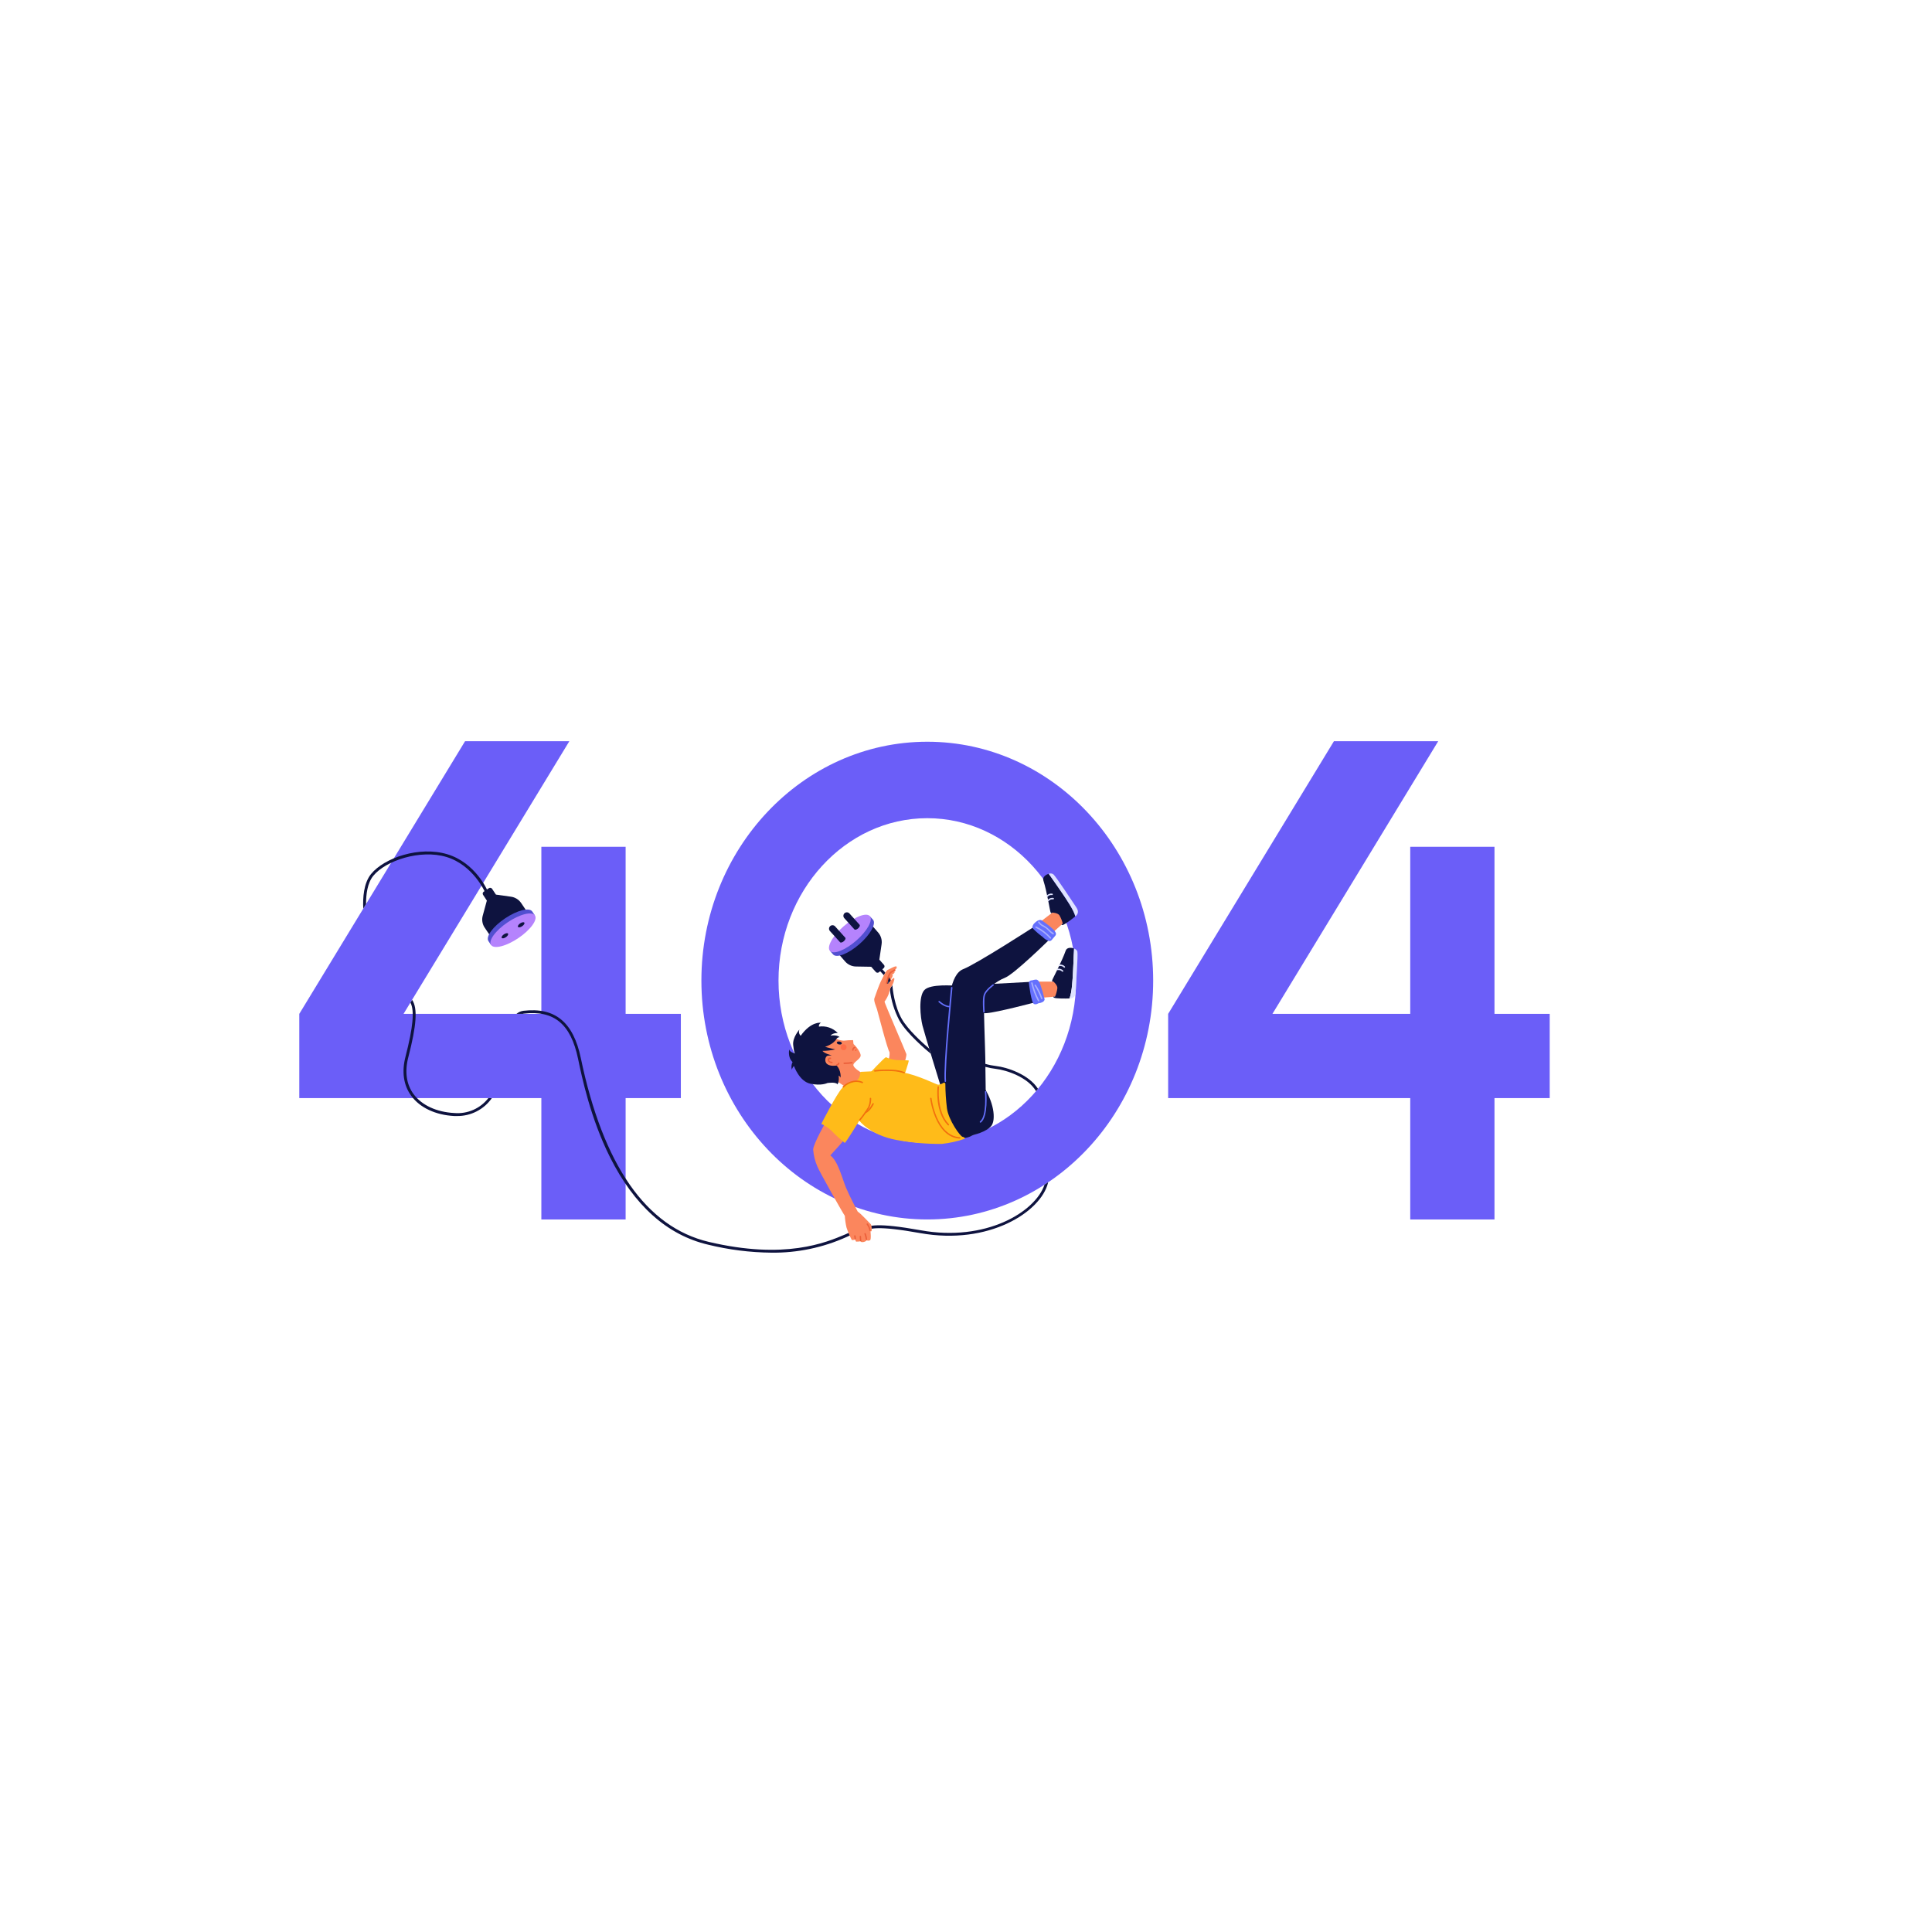 <svg xmlns="http://www.w3.org/2000/svg" xmlns:xlink="http://www.w3.org/1999/xlink" width="1080" zoomAndPan="magnify" viewBox="0 0 810 810" height="1080" preserveAspectRatio="xMidYMid meet" version="1.0"><defs><clipPath id="b683a66186"><path d="M 125.477 310.754 L 286 310.754 L 286 512 L 125.477 512 Z M 125.477 310.754 " clip-rule="nonzero"/></clipPath><clipPath id="c2f4b13d46"><path d="M 489 310.754 L 649.727 310.754 L 649.727 512 L 489 512 Z M 489 310.754 " clip-rule="nonzero"/></clipPath><clipPath id="686d8d6127"><path d="M 294 310.754 L 484 310.754 L 484 512 L 294 512 Z M 294 310.754 " clip-rule="nonzero"/></clipPath></defs><g clip-path="url(#b683a66186)"><path fill="#6b5ef8" d="M 285.449 425.07 L 262.297 425.07 L 262.297 355.027 L 226.965 355.027 L 226.965 425.07 L 169.188 425.07 L 238.691 310.766 L 194.973 310.766 L 125.477 425.07 L 125.477 460.383 L 226.965 460.383 L 226.965 511.262 L 262.297 511.262 L 262.297 460.383 L 285.449 460.383 Z M 285.449 425.07 " fill-opacity="1" fill-rule="nonzero"/></g><g clip-path="url(#c2f4b13d46)"><path fill="#6b5ef8" d="M 649.723 425.07 L 626.57 425.07 L 626.57 355.027 L 591.25 355.027 L 591.25 425.07 L 533.473 425.07 L 602.969 310.766 L 559.246 310.766 L 489.754 425.07 L 489.754 460.383 L 591.25 460.383 L 591.25 511.262 L 626.57 511.262 L 626.57 460.383 L 649.723 460.383 Z M 649.723 425.07 " fill-opacity="1" fill-rule="nonzero"/></g><g clip-path="url(#686d8d6127)"><path fill="#6b5ef8" d="M 388.77 511.262 C 336.543 511.262 294.066 466.332 294.066 411.094 C 294.066 355.859 336.543 310.973 388.77 310.973 C 440.996 310.973 483.473 355.902 483.473 411.129 C 483.473 466.355 440.984 511.262 388.77 511.262 Z M 388.77 343.027 C 354.375 343.027 326.395 373.602 326.395 411.094 C 326.395 448.59 354.375 479.172 388.77 479.172 C 423.16 479.172 451.133 448.602 451.133 411.094 C 451.133 373.59 423.152 343.027 388.77 343.027 Z M 388.77 343.027 " fill-opacity="1" fill-rule="nonzero"/></g><path fill="#fb865d" d="M 372.898 407.199 C 373.711 406.934 374.543 406.742 375.391 406.629 C 375.793 406.695 375.031 407.547 374.582 407.723 C 374.582 407.723 375.184 407.352 375.051 407.723 C 374.922 408.094 374.199 408.562 374.199 408.562 L 373.742 409.129 C 373.742 409.129 374.035 408.703 374.266 408.867 C 374.496 409.031 373.664 410.344 373.664 410.344 L 373.262 412.164 L 371.535 409.918 Z M 372.898 407.199 " fill-opacity="1" fill-rule="nonzero"/><path fill="#0e133f" d="M 417.699 446.953 C 416.145 446.773 414.609 446.469 413.102 446.035 C 413.102 446.418 413.102 446.832 413.102 447.281 C 414.559 447.68 416.039 447.961 417.539 448.133 C 421.906 448.645 430.918 451.559 434.355 457.457 C 434.629 457.129 434.914 456.812 435.176 456.484 C 431.352 450.445 422.145 447.453 417.699 446.953 Z M 417.699 446.953 " fill-opacity="1" fill-rule="nonzero"/><path fill="#0e133f" d="M 371.754 411.902 C 371.688 412.473 372.332 412.492 372.332 412.492 C 372.332 412.492 372.496 412.285 372.582 412.176 C 372.441 411.734 372.25 411.312 372.016 410.91 C 371.91 411.234 371.82 411.566 371.754 411.902 Z M 371.754 411.902 " fill-opacity="1" fill-rule="nonzero"/><path fill="#0e133f" d="M 372.582 412.176 C 372.867 411.816 373.16 411.457 373.457 411.086 C 373.188 410.504 372.871 409.953 372.508 409.426 C 372.309 409.926 372.145 410.441 372.016 410.879 C 372.254 411.289 372.441 411.723 372.582 412.176 Z M 372.582 412.176 " fill-opacity="1" fill-rule="nonzero"/><path fill="#0e133f" d="M 369.668 406.148 L 368.848 407.023 C 368.848 407.023 369.68 407.82 370.562 408.879 C 370.77 408.484 370.977 408.105 371.184 407.785 C 370.398 406.848 369.734 406.215 369.668 406.148 Z M 369.668 406.148 " fill-opacity="1" fill-rule="nonzero"/><path fill="#0e133f" d="M 378.086 427.211 C 375.008 421.852 374.254 414.742 374.113 413.016 C 374.004 413.223 373.875 413.414 373.73 413.598 C 373.41 413.98 373.199 414.418 373.098 414.906 C 373.605 419.453 374.922 423.75 377.051 427.801 C 380.273 433.426 388.168 440.094 390.254 441.797 C 390.035 441.09 389.828 440.391 389.621 439.691 C 386.586 437.094 380.676 431.711 378.086 427.211 Z M 378.086 427.211 " fill-opacity="1" fill-rule="nonzero"/><path fill="#0e133f" d="M 437.918 496.688 C 434.027 508.219 413.203 520.707 386.07 515.805 C 367.43 512.465 364.402 513.828 361.738 515.031 C 360.871 515.477 359.953 515.766 358.984 515.895 C 357.398 516.266 355.875 516.809 354.41 517.52 C 346.207 520.992 329.125 528.219 297.145 520.664 C 270.934 514.461 252.871 488.551 243.52 443.633 C 240.375 428.523 232.719 422.211 219.406 423.781 C 218.324 423.938 217.367 424.367 216.531 425.07 L 219.145 425.07 C 219.285 425.07 219.406 424.996 219.547 424.973 C 232.293 423.477 239.316 429.34 242.352 443.883 C 243.891 451.32 247.52 468.723 255.699 485.059 C 265.867 505.41 279.727 517.816 296.863 521.832 C 305.594 523.98 314.453 525.098 323.445 525.184 C 328.859 525.25 334.219 524.73 339.52 523.625 C 344.82 522.52 349.941 520.855 354.879 518.633 C 356.246 517.965 357.668 517.453 359.148 517.094 C 360.227 516.941 361.254 516.621 362.23 516.133 C 364.742 515.043 367.582 513.719 385.863 516.996 C 414.512 522.129 436.344 508.184 439.379 495.934 C 439.398 495.852 439.398 495.773 439.379 495.691 C 438.934 496.012 438.418 496.359 437.918 496.688 Z M 437.918 496.688 " fill-opacity="1" fill-rule="nonzero"/><path fill="#0e133f" d="M 204.75 460.383 C 203.914 461.461 202.961 462.418 201.891 463.254 C 200.816 464.09 199.656 464.785 198.41 465.332 C 197.16 465.875 195.867 466.262 194.523 466.48 C 193.18 466.703 191.828 466.758 190.473 466.641 C 183.023 466.258 176.801 463.363 173.379 458.699 C 170.367 454.605 169.613 449.258 171.195 443.23 C 174.66 429.82 175.16 422.691 172.789 419.207 L 172.082 420.367 C 173.859 423.727 173.172 430.66 170.027 442.945 C 168.355 449.312 169.164 455.012 172.441 459.465 C 176.078 464.422 182.641 467.492 190.441 467.895 L 191.531 467.895 C 192.969 467.918 194.387 467.766 195.785 467.441 C 197.184 467.117 198.52 466.625 199.801 465.973 C 201.078 465.32 202.258 464.523 203.34 463.582 C 204.426 462.641 205.379 461.578 206.199 460.402 Z M 204.75 460.383 " fill-opacity="1" fill-rule="nonzero"/><path fill="#0e133f" d="M 204.465 373.578 C 204.258 373.098 199.277 361.699 187.559 358.152 C 175.84 354.602 161.117 359.637 155.578 366.426 C 152.445 370.27 152.074 376.461 152.301 380.938 L 153.461 379.027 C 153.461 375.008 154.027 370.215 156.496 367.191 C 161.684 360.816 176.219 355.977 187.195 359.297 C 198.371 362.684 203.305 373.938 203.352 374.047 C 203.398 374.227 203.504 374.352 203.668 374.434 C 203.832 374.512 204 374.516 204.168 374.445 C 204.336 374.371 204.449 374.25 204.504 374.074 C 204.559 373.898 204.539 373.734 204.441 373.578 Z M 204.465 373.578 " fill-opacity="1" fill-rule="nonzero"/><path fill="#fb865d" d="M 379.18 445.688 C 379.18 445.688 380.195 442.629 379.988 441.887 C 379.781 441.145 370.77 420.332 370.836 419.961 C 371.59 418.922 372.195 417.801 372.648 416.598 C 373.117 414.82 373.227 414.109 373.742 413.562 C 374.254 413.016 375.148 410.77 374.922 410.168 C 374.691 409.566 373.293 411.258 372.344 412.492 C 372.344 412.492 371.699 412.492 371.766 411.902 C 371.828 411.312 372.953 407.734 373.609 407.535 C 374.266 407.34 376.121 406.324 375.957 405.406 C 375.793 404.488 372.891 406.402 372.145 406.641 C 371.402 406.879 369.68 410.77 369.23 411.598 C 368.781 412.426 366.895 417.527 366.578 418.586 C 366.258 419.645 367.34 422.07 367.668 423.094 C 367.996 424.121 372.113 440.227 372.922 441.035 C 373.043 442.133 372.918 443.203 372.539 444.246 C 372.539 444.246 376.602 446.254 379.18 445.688 Z M 379.18 445.688 " fill-opacity="1" fill-rule="nonzero"/><path fill="#0e133f" d="M 350.695 435.562 C 351.008 435.086 351.445 434.848 352.016 434.844 C 352.016 434.844 351.102 433.75 348.238 434.176 C 348.238 434.176 348.895 433.086 351.23 433.086 C 350.727 432.566 350.164 432.113 349.551 431.723 C 348.938 431.336 348.289 431.027 347.602 430.793 C 346.914 430.562 346.207 430.414 345.484 430.348 C 344.762 430.285 344.043 430.305 343.324 430.41 C 343.277 430.07 343.336 429.754 343.504 429.453 C 343.668 429.152 343.906 428.934 344.219 428.793 C 344.219 428.793 340.09 428.062 335.688 434.254 C 335.328 433.914 335.102 433.496 335.008 433.008 C 334.918 432.52 334.98 432.051 335.199 431.602 C 335.199 431.602 332.227 434.875 332.543 438.086 C 332.859 441.297 333.266 441.68 333.266 441.68 C 333.266 441.68 331.027 441.121 330.906 439.953 C 330.906 439.953 330.098 443.23 332.281 445.27 C 331.781 446.305 331.68 447.375 331.988 448.48 C 331.988 448.48 332.324 447.18 332.906 446.984 C 332.906 446.984 335.09 453.352 339.73 454.344 C 344.371 455.336 346.875 454.07 346.875 454.07 C 346.875 454.07 350.5 453.473 351.133 454.641 L 352.016 452.586 L 353.164 452.117 C 353.164 452.117 352.016 442.891 352.016 442.824 C 352.016 442.758 350.695 435.562 350.695 435.562 Z M 350.695 435.562 " fill-opacity="1" fill-rule="nonzero"/><path fill="#fb865d" d="M 350.695 435.562 C 351.672 436.012 352.691 436.262 353.766 436.305 C 355.035 436.152 356.309 436.074 357.586 436.078 C 357.852 436.262 357.586 437.648 358.035 437.922 C 358.484 438.195 361.039 441.199 360.82 442.684 C 360.602 444.168 357.402 445.512 357.805 446.766 C 358.211 448.023 361.082 449.684 361.082 449.684 C 361.418 450.234 361.57 450.836 361.543 451.484 C 361.441 452.422 356.234 456.461 356.234 456.461 L 356.145 456.867 L 351.527 453.699 C 351.719 452.785 351.738 451.863 351.59 450.938 C 351.59 450.938 352.336 451.32 352.445 451.867 C 352.445 451.867 352.695 448.59 350.719 446.723 C 350.719 446.723 348.195 447.215 346.809 446.133 C 345.422 445.051 345.977 442.703 347.168 442.598 L 348.719 442.434 C 348.719 442.434 345.867 441.863 344.789 440.598 C 346.605 440.574 348.398 440.363 350.172 439.965 C 350.172 439.965 346.895 439.223 345.914 438.871 C 345.914 438.863 349.375 437.902 350.695 435.562 Z M 350.695 435.562 " fill-opacity="1" fill-rule="nonzero"/><path fill="#0e133f" d="M 395.848 456.059 C 395.848 456.059 396.656 432.988 397.191 427.059 C 397.727 421.129 398.086 408.562 403.84 406.312 C 409.598 404.062 433.973 388.266 433.973 388.266 L 439.762 394.105 C 439.762 394.105 425.215 408.43 421.305 409.949 C 417.395 411.465 413.223 415.113 412.688 417.176 C 412.152 419.242 413.137 442.094 413.094 443.664 C 413.047 445.238 413.539 466.113 413.094 468.133 C 412.645 470.156 410.754 476.258 404.246 477.164 L 399.254 477.383 C 399.254 477.383 394.152 461.855 395.848 456.059 Z M 395.848 456.059 " fill-opacity="1" fill-rule="nonzero"/><path fill="#0e133f" d="M 404.562 475.723 L 407.84 475.898 C 407.84 475.898 413.539 474.652 415.605 472.043 C 417.668 469.434 416.695 461.539 411.738 454.738 L 404.52 424.164 C 407.531 424.734 410.566 424.934 413.629 424.766 C 418.137 424.438 434.105 420.191 434.105 420.191 L 432.227 411.641 C 432.227 411.641 402.52 413.258 401.164 413.258 C 399.812 413.258 390.113 412.383 387.559 415.07 C 385 417.754 385.875 426.457 386.75 429.953 C 387.621 433.445 394.395 455.414 394.395 455.414 Z M 404.562 475.723 " fill-opacity="1" fill-rule="nonzero"/><path fill="#fb865d" d="M 346.449 469.98 C 346.449 469.98 340.922 479.633 340.922 481.992 C 341.121 484.441 341.707 486.797 342.68 489.055 C 343.344 490.879 353.602 509.059 354.191 509.734 C 354.293 511.375 354.527 513 354.891 514.605 C 355.484 516.438 356.234 518.199 357.141 519.898 C 357.637 519.902 358.129 519.844 358.613 519.727 C 358.613 519.727 358.613 520.457 358.996 520.555 C 359.609 520.566 360.219 520.52 360.82 520.414 C 360.82 520.414 360.82 520.773 361.562 520.773 C 362.305 520.773 363.223 520.371 363.312 519.988 C 363.797 520.215 364.285 520.215 364.773 519.988 C 365.332 519.582 364.949 516.199 364.949 516.199 C 364.949 516.199 365.398 516.492 365.461 515.816 C 365.527 515.141 365.461 513.566 364.969 513.141 C 364.48 512.715 360.656 508.5 359.629 508.02 C 359.629 508.02 356.145 501.469 354.66 497.879 C 353.176 494.285 351.297 486.609 348.109 484.414 C 348.109 484.414 353.676 478.355 354.484 477.188 Z M 346.449 469.98 " fill-opacity="1" fill-rule="nonzero"/><path fill="#ffbb19" d="M 358.504 453.297 C 356.414 453.613 354.633 454.535 353.164 456.059 C 350.762 458.547 344.34 471.191 344.34 471.191 C 345.875 471.902 347.266 472.828 348.512 473.977 C 350.289 475.824 352.176 477.559 354.168 479.172 C 354.531 479.238 360.273 469.836 360.273 469.836 C 360.273 469.836 364.645 475.898 376.047 477.973 C 382.266 479.102 388.531 479.641 394.852 479.59 C 398.172 479.234 401.41 478.508 404.562 477.406 C 404.562 477.406 404.562 476.805 403.566 476.617 C 402.574 476.434 397.672 469.621 397.016 464.672 C 396.586 461.219 396.359 457.75 396.34 454.27 C 396.34 454.27 396.031 453.711 395.531 453.996 C 394.859 454.418 394.133 454.68 393.344 454.781 C 392.766 454.781 384.609 450.633 378.438 449.617 C 376.09 449.172 373.727 448.953 371.34 448.961 C 367.789 449.039 361.008 449.367 361.008 449.367 C 361.008 449.367 360.668 449.301 360.668 449.848 C 360.668 450.391 360.371 452.816 358.504 453.297 Z M 358.504 453.297 " fill-opacity="1" fill-rule="nonzero"/><path fill="#ffbb19" d="M 364.566 450.031 C 364.566 450.031 370.258 443.906 371.402 443.23 C 372.789 443.883 374.246 444.273 375.773 444.41 C 378.066 444.582 380.656 444.473 380.961 444.617 C 381.266 444.758 378.777 451.855 378.777 451.855 C 378.777 451.855 366.051 450.816 364.566 450.031 Z M 364.566 450.031 " fill-opacity="1" fill-rule="nonzero"/><path fill="#fb865d" d="M 434.652 411.543 L 442.102 411.543 C 442.102 411.543 443.988 412.723 443.957 414.414 C 443.824 415.664 443.383 416.797 442.637 417.809 L 436.477 418.312 Z M 434.652 411.543 " fill-opacity="1" fill-rule="nonzero"/><path fill="#0e133f" d="M 450.281 397.676 C 449.016 397.164 447.277 397.219 446.82 398.516 C 445.148 403.277 441.195 410.527 441.141 410.977 C 441.086 411.422 441.227 411.543 441.227 411.543 L 441.664 411.543 C 441.664 411.543 443.312 412.93 443.312 414.207 C 443.16 415.461 442.836 416.668 442.34 417.832 L 441.793 417.832 C 441.793 417.832 441.258 417.832 441.895 418.27 C 442.527 418.707 446.961 418.672 448.359 418.609 C 449.504 416.043 449.703 409.699 449.812 408.41 C 449.922 407.121 450.191 400.156 450.281 397.676 Z M 450.281 397.676 " fill-opacity="1" fill-rule="nonzero"/><path fill="#dfe3ff" d="M 451.691 398.922 C 451.418 398.281 450.949 397.867 450.281 397.676 C 450.191 400.156 449.922 407.207 449.812 408.453 C 449.703 409.699 449.504 416.098 448.359 418.652 L 448.73 418.652 C 449.242 418.555 450.914 418.398 450.98 415.855 C 451.047 413.312 452.039 400.375 451.691 398.922 Z M 451.691 398.922 " fill-opacity="1" fill-rule="nonzero"/><path fill="#dfe3ff" d="M 445.484 407.406 C 445.395 407.398 445.32 407.363 445.258 407.297 C 445.016 407.051 444.73 406.879 444.398 406.781 C 444.07 406.684 443.734 406.672 443.398 406.75 C 443.32 406.762 443.246 406.746 443.176 406.699 C 443.109 406.652 443.066 406.59 443.051 406.508 C 443.027 406.32 443.105 406.203 443.289 406.16 C 443.734 406.062 444.172 406.082 444.605 406.219 C 445.043 406.352 445.414 406.582 445.727 406.914 C 445.785 406.973 445.812 407.039 445.812 407.121 C 445.812 407.203 445.785 407.27 445.727 407.328 C 445.66 407.398 445.582 407.422 445.484 407.406 Z M 445.484 407.406 " fill-opacity="1" fill-rule="nonzero"/><path fill="#dfe3ff" d="M 446.23 405.691 C 446.137 405.688 446.059 405.652 446 405.582 C 445.758 405.336 445.469 405.164 445.137 405.066 C 444.805 404.969 444.469 404.957 444.133 405.035 C 444.051 405.051 443.977 405.031 443.906 404.984 C 443.84 404.938 443.801 404.871 443.785 404.789 C 443.773 404.707 443.789 404.633 443.84 404.566 C 443.887 404.5 443.953 404.461 444.035 404.445 C 444.477 404.352 444.914 404.371 445.344 404.504 C 445.777 404.637 446.148 404.871 446.457 405.199 C 446.516 405.258 446.543 405.324 446.543 405.406 C 446.543 405.488 446.516 405.559 446.457 405.613 C 446.395 405.684 446.32 405.707 446.23 405.691 Z M 446.23 405.691 " fill-opacity="1" fill-rule="nonzero"/><path fill="#fb865d" d="M 435.656 386.855 L 441.574 382.348 C 441.574 382.348 443.762 382.141 444.785 383.504 C 445.441 384.578 445.777 385.742 445.805 386.996 L 441.203 391.137 Z M 435.656 386.855 " fill-opacity="1" fill-rule="nonzero"/><path fill="#0e133f" d="M 439.676 366.352 C 438.355 366.711 437.012 367.805 437.438 369.125 C 438.977 373.93 440.223 382.074 440.449 382.465 C 440.68 382.859 440.867 382.871 440.867 382.871 L 441.215 382.609 C 441.215 382.609 443.398 382.707 444.145 383.699 C 444.781 384.789 445.254 385.949 445.562 387.172 L 445.16 387.543 C 445.16 387.543 444.754 387.883 445.508 387.816 C 446.262 387.75 449.777 385.078 450.848 384.18 C 450.203 381.441 446.48 376.277 445.824 375.172 C 445.168 374.07 441.117 368.383 439.676 366.352 Z M 439.676 366.352 " fill-opacity="1" fill-rule="nonzero"/><path fill="#dfe3ff" d="M 441.543 366.492 C 440.941 366.148 440.32 366.102 439.676 366.352 C 441.105 368.383 445.137 374.156 445.824 375.207 C 446.512 376.254 450.195 381.473 450.848 384.215 L 451.133 383.953 C 451.473 383.57 452.672 382.465 451.219 380.371 C 449.766 378.273 442.723 367.422 441.543 366.492 Z M 441.543 366.492 " fill-opacity="1" fill-rule="nonzero"/><path fill="#dfe3ff" d="M 441.738 377.008 C 441.664 377.062 441.582 377.082 441.488 377.062 C 441.148 377.012 440.816 377.047 440.492 377.168 C 440.168 377.289 439.898 377.484 439.676 377.75 C 439.617 377.809 439.547 377.836 439.461 377.836 C 439.379 377.836 439.309 377.809 439.25 377.75 C 439.188 377.691 439.16 377.621 439.16 377.535 C 439.16 377.453 439.188 377.383 439.25 377.324 C 439.543 376.98 439.902 376.73 440.324 376.574 C 440.75 376.422 441.184 376.379 441.629 376.449 C 441.816 376.5 441.895 376.621 441.859 376.812 C 441.84 376.887 441.801 376.953 441.738 377.008 Z M 441.738 377.008 " fill-opacity="1" fill-rule="nonzero"/><path fill="#dfe3ff" d="M 441.293 375.184 C 441.223 375.242 441.141 375.262 441.051 375.238 C 440.711 375.191 440.379 375.227 440.059 375.348 C 439.734 375.473 439.461 375.664 439.238 375.926 C 439.184 375.988 439.113 376.02 439.031 376.023 C 438.949 376.023 438.879 376 438.816 375.941 C 438.758 375.887 438.727 375.816 438.723 375.734 C 438.719 375.652 438.746 375.582 438.801 375.523 C 439.094 375.18 439.453 374.93 439.879 374.777 C 440.305 374.625 440.738 374.586 441.184 374.66 C 441.262 374.676 441.324 374.719 441.371 374.785 C 441.414 374.855 441.43 374.93 441.414 375.008 C 441.391 375.082 441.352 375.141 441.293 375.184 Z M 441.293 375.184 " fill-opacity="1" fill-rule="nonzero"/><path fill="#6570fd" d="M 434.902 386.07 C 434.461 386.336 434.066 386.656 433.711 387.031 C 433.305 387.41 433.027 387.867 432.883 388.406 C 432.828 388.594 432.828 388.777 432.883 388.965 C 432.938 389.121 433.023 389.262 433.145 389.379 C 434.395 390.633 435.734 391.789 437.164 392.84 C 437.887 393.617 438.75 394.176 439.754 394.52 C 439.938 394.559 440.125 394.559 440.309 394.52 C 440.621 394.402 440.875 394.207 441.062 393.93 L 442.297 392.48 C 442.52 392.258 442.668 391.992 442.734 391.684 C 442.75 391.426 442.695 391.184 442.57 390.961 C 442.336 390.527 442.055 390.129 441.719 389.77 C 440.695 388.789 439.602 387.891 438.441 387.074 C 438.059 386.762 437.66 386.473 437.238 386.211 L 436.934 386.016 C 436.852 385.961 436.777 385.898 436.703 385.828 C 436.453 385.699 436.188 385.66 435.906 385.711 C 435.617 385.758 435.34 385.855 435.078 385.992 Z M 434.902 386.07 " fill-opacity="1" fill-rule="nonzero"/><path fill="#6570fd" d="M 436.082 412.516 C 436.082 412.516 435.426 410.625 434.355 410.691 C 433.285 410.758 432.871 411.051 432.469 411.031 C 432.324 411.031 432.184 411.059 432.051 411.113 C 431.914 411.168 431.797 411.246 431.695 411.352 C 431.594 411.453 431.516 411.57 431.457 411.703 C 431.402 411.836 431.375 411.977 431.375 412.121 C 431.441 412.906 432.391 420.648 433.559 420.965 C 434.727 421.281 435.055 420.605 435.668 420.562 C 436.277 420.52 437.852 420.113 437.961 418.988 C 437.449 416.797 436.82 414.641 436.082 412.516 Z M 436.082 412.516 " fill-opacity="1" fill-rule="nonzero"/><path fill="#0e133f" d="M 352.008 436.668 C 352.301 436.723 352.539 436.832 352.723 436.992 C 352.906 437.152 352.984 437.316 352.949 437.484 C 352.918 437.656 352.785 437.777 352.555 437.855 C 352.324 437.934 352.062 437.945 351.77 437.887 C 351.477 437.828 351.238 437.723 351.055 437.562 C 350.871 437.402 350.793 437.234 350.828 437.066 C 350.859 436.898 350.992 436.777 351.223 436.695 C 351.453 436.617 351.715 436.609 352.008 436.668 Z M 352.008 436.668 " fill-opacity="1" fill-rule="nonzero"/><path fill="#0e133f" d="M 221.031 382.359 L 218.5 378.602 C 218.008 377.879 217.395 377.289 216.656 376.824 C 215.914 376.363 215.113 376.07 214.25 375.949 L 207.914 375.062 L 206.301 372.629 C 206.152 372.414 205.949 372.277 205.691 372.227 C 205.434 372.176 205.195 372.223 204.977 372.367 L 202.793 373.852 C 202.578 373.996 202.445 374.199 202.395 374.453 C 202.34 374.707 202.387 374.945 202.531 375.16 L 204.113 377.574 L 202.391 383.887 C 202.148 384.75 202.102 385.621 202.246 386.504 C 202.391 387.391 202.715 388.199 203.219 388.941 L 205.711 392.633 Z M 221.031 382.359 " fill-opacity="1" fill-rule="nonzero"/><path fill="#524fd0" d="M 207.098 395.383 C 209.355 395.309 212.785 393.965 216.195 391.672 C 219.602 389.379 222.137 386.691 223.055 384.629 L 224.266 383.809 L 223.172 382.16 C 221.938 380.328 216.816 381.625 211.738 385.043 C 206.66 388.461 203.547 392.688 204.781 394.555 L 205.871 396.203 Z M 207.098 395.383 " fill-opacity="1" fill-rule="nonzero"/><path fill="#b583fd" d="M 224.273 383.789 C 224.422 384.008 224.508 384.262 224.535 384.555 C 224.559 384.848 224.523 385.176 224.43 385.531 C 224.332 385.887 224.18 386.27 223.965 386.676 C 223.75 387.082 223.484 387.508 223.16 387.949 C 222.836 388.391 222.465 388.844 222.043 389.301 C 221.621 389.762 221.16 390.223 220.66 390.68 C 220.156 391.141 219.625 391.59 219.062 392.031 C 218.496 392.473 217.914 392.898 217.309 393.305 C 216.703 393.715 216.094 394.094 215.473 394.453 C 214.852 394.809 214.23 395.133 213.617 395.426 C 213.004 395.719 212.406 395.977 211.82 396.191 C 211.238 396.41 210.68 396.586 210.148 396.719 C 209.617 396.855 209.125 396.945 208.664 396.988 C 208.207 397.035 207.797 397.035 207.43 396.988 C 207.062 396.945 206.746 396.855 206.484 396.723 C 206.223 396.586 206.02 396.41 205.875 396.195 C 205.727 395.977 205.641 395.723 205.613 395.43 C 205.59 395.137 205.621 394.812 205.719 394.453 C 205.812 394.098 205.969 393.715 206.184 393.309 C 206.395 392.902 206.664 392.477 206.988 392.035 C 207.312 391.594 207.684 391.141 208.105 390.684 C 208.523 390.223 208.988 389.766 209.488 389.305 C 209.992 388.844 210.523 388.395 211.086 387.953 C 211.652 387.512 212.234 387.086 212.84 386.68 C 213.445 386.273 214.055 385.891 214.676 385.531 C 215.297 385.176 215.914 384.852 216.531 384.559 C 217.145 384.266 217.742 384.008 218.328 383.793 C 218.91 383.574 219.469 383.398 220 383.266 C 220.531 383.129 221.023 383.039 221.48 382.996 C 221.941 382.949 222.352 382.949 222.719 382.996 C 223.086 383.039 223.398 383.129 223.66 383.262 C 223.922 383.398 224.129 383.574 224.273 383.789 Z M 224.273 383.789 " fill-opacity="1" fill-rule="nonzero"/><path fill="#0e133f" d="M 213.004 391.43 C 213.055 391.512 213.074 391.613 213.059 391.73 C 213.043 391.852 212.988 391.98 212.902 392.121 C 212.82 392.262 212.707 392.402 212.562 392.543 C 212.422 392.684 212.266 392.812 212.09 392.93 C 211.914 393.047 211.734 393.145 211.551 393.223 C 211.371 393.301 211.195 393.355 211.035 393.383 C 210.871 393.41 210.73 393.406 210.613 393.379 C 210.496 393.348 210.414 393.293 210.359 393.215 C 210.305 393.133 210.285 393.035 210.301 392.914 C 210.32 392.793 210.371 392.664 210.457 392.523 C 210.543 392.383 210.656 392.242 210.797 392.102 C 210.938 391.965 211.094 391.836 211.27 391.715 C 211.445 391.598 211.625 391.5 211.809 391.422 C 211.992 391.344 212.164 391.289 212.324 391.262 C 212.488 391.238 212.629 391.238 212.746 391.266 C 212.863 391.297 212.949 391.352 213.004 391.43 Z M 213.004 391.43 " fill-opacity="1" fill-rule="nonzero"/><path fill="#0e133f" d="M 219.828 386.828 C 219.879 386.91 219.898 387.012 219.883 387.129 C 219.863 387.25 219.812 387.379 219.727 387.52 C 219.645 387.66 219.527 387.801 219.387 387.941 C 219.246 388.082 219.09 388.211 218.914 388.328 C 218.738 388.445 218.559 388.543 218.375 388.621 C 218.191 388.699 218.02 388.754 217.859 388.781 C 217.695 388.809 217.555 388.805 217.438 388.777 C 217.32 388.746 217.234 388.691 217.184 388.613 C 217.129 388.531 217.109 388.434 217.125 388.312 C 217.145 388.191 217.195 388.062 217.281 387.922 C 217.367 387.781 217.48 387.641 217.621 387.5 C 217.762 387.363 217.918 387.234 218.094 387.113 C 218.27 386.996 218.449 386.898 218.633 386.82 C 218.816 386.742 218.988 386.688 219.148 386.66 C 219.312 386.637 219.453 386.637 219.57 386.664 C 219.688 386.695 219.773 386.75 219.828 386.828 Z M 219.828 386.828 " fill-opacity="1" fill-rule="nonzero"/><path fill="#0e133f" d="M 351.352 399.684 L 354.32 403.102 C 354.895 403.762 355.578 404.273 356.367 404.641 C 357.16 405.008 357.992 405.199 358.867 405.211 L 365.254 405.32 L 367.188 407.504 C 367.363 407.699 367.582 407.805 367.84 407.82 C 368.102 407.84 368.332 407.762 368.531 407.59 L 370.52 405.855 C 370.715 405.684 370.824 405.469 370.84 405.207 C 370.859 404.945 370.781 404.719 370.605 404.523 L 368.672 402.34 L 369.613 395.863 C 369.742 394.977 369.68 394.105 369.426 393.246 C 369.172 392.391 368.75 391.625 368.16 390.949 L 365.242 387.586 Z M 351.352 399.684 " fill-opacity="1" fill-rule="nonzero"/><path fill="#524fd0" d="M 363.574 385.055 C 361.332 385.402 358.113 387.152 355 389.859 C 351.887 392.566 349.723 395.523 349.07 397.688 L 347.977 398.66 L 349.277 400.156 C 350.73 401.816 355.645 399.902 360.262 395.875 C 364.883 391.848 367.461 387.25 366.008 385.578 L 364.664 384.125 Z M 363.574 385.055 " fill-opacity="1" fill-rule="nonzero"/><path fill="#b583fd" d="M 364.684 384.09 C 364.855 384.285 364.973 384.527 365.035 384.816 C 365.098 385.105 365.102 385.43 365.051 385.797 C 365 386.164 364.895 386.562 364.73 386.992 C 364.57 387.422 364.355 387.875 364.09 388.355 C 363.82 388.832 363.508 389.324 363.148 389.832 C 362.785 390.34 362.383 390.852 361.941 391.371 C 361.5 391.887 361.027 392.402 360.523 392.91 C 360.02 393.418 359.492 393.91 358.941 394.391 C 358.391 394.867 357.832 395.32 357.258 395.754 C 356.688 396.184 356.113 396.582 355.539 396.949 C 354.965 397.312 354.402 397.641 353.852 397.93 C 353.297 398.219 352.766 398.461 352.254 398.66 C 351.746 398.855 351.266 399.008 350.816 399.109 C 350.367 399.211 349.961 399.262 349.59 399.262 C 349.219 399.262 348.898 399.211 348.621 399.109 C 348.344 399.008 348.121 398.859 347.949 398.664 C 347.777 398.465 347.66 398.223 347.598 397.934 C 347.535 397.648 347.531 397.32 347.582 396.953 C 347.633 396.59 347.738 396.191 347.898 395.762 C 348.062 395.328 348.277 394.875 348.543 394.398 C 348.809 393.918 349.121 393.426 349.484 392.918 C 349.844 392.41 350.246 391.898 350.688 391.379 C 351.129 390.863 351.602 390.348 352.109 389.84 C 352.613 389.332 353.141 388.84 353.691 388.363 C 354.238 387.883 354.801 387.43 355.371 387 C 355.945 386.566 356.52 386.168 357.09 385.805 C 357.664 385.438 358.227 385.109 358.781 384.82 C 359.332 384.535 359.863 384.289 360.375 384.094 C 360.887 383.895 361.363 383.742 361.812 383.645 C 362.262 383.543 362.672 383.492 363.039 383.492 C 363.41 383.488 363.734 383.539 364.008 383.641 C 364.285 383.742 364.512 383.891 364.684 384.09 Z M 364.684 384.09 " fill-opacity="1" fill-rule="nonzero"/><path fill="#0e133f" d="M 360.418 387.742 L 356.191 383.035 C 356.062 382.879 355.914 382.754 355.734 382.664 C 355.559 382.57 355.371 382.516 355.172 382.5 C 354.973 382.484 354.777 382.508 354.59 382.57 C 354.398 382.633 354.23 382.73 354.082 382.863 C 353.934 382.996 353.816 383.156 353.73 383.336 C 353.645 383.516 353.598 383.707 353.594 383.906 C 353.586 384.105 353.617 384.297 353.688 384.484 C 353.762 384.672 353.867 384.836 354.004 384.977 L 358.223 389.66 C 358.492 389.934 359.184 389.762 359.773 389.234 C 360.363 388.711 360.656 388.035 360.395 387.742 Z M 360.418 387.742 " fill-opacity="1" fill-rule="nonzero"/><path fill="#0e133f" d="M 354.398 393.145 L 350.172 388.438 C 350.047 388.285 349.895 388.16 349.719 388.066 C 349.539 387.977 349.352 387.922 349.152 387.902 C 348.953 387.887 348.762 387.91 348.57 387.977 C 348.383 388.039 348.211 388.137 348.062 388.27 C 347.914 388.402 347.797 388.559 347.711 388.738 C 347.629 388.922 347.582 389.109 347.574 389.309 C 347.566 389.508 347.598 389.703 347.672 389.887 C 347.742 390.074 347.848 390.238 347.988 390.383 L 352.215 395.047 C 352.496 395.316 353.176 395.145 353.777 394.617 C 354.375 394.094 354.66 393.43 354.398 393.125 Z M 354.398 393.145 " fill-opacity="1" fill-rule="nonzero"/><path fill="#ff6e48" d="M 354.934 439.059 C 354.934 439.223 354.902 439.383 354.84 439.535 C 354.777 439.688 354.688 439.82 354.57 439.938 C 354.453 440.055 354.316 440.145 354.164 440.207 C 354.012 440.27 353.855 440.305 353.688 440.305 C 353.523 440.305 353.363 440.27 353.211 440.207 C 353.059 440.145 352.926 440.055 352.809 439.938 C 352.691 439.82 352.602 439.688 352.539 439.535 C 352.477 439.383 352.445 439.223 352.445 439.059 C 352.445 438.895 352.477 438.734 352.539 438.582 C 352.602 438.43 352.691 438.293 352.809 438.18 C 352.926 438.062 353.059 437.973 353.211 437.906 C 353.363 437.844 353.523 437.812 353.688 437.812 C 353.855 437.812 354.012 437.844 354.164 437.906 C 354.316 437.973 354.453 438.062 354.57 438.18 C 354.688 438.293 354.777 438.43 354.84 438.582 C 354.902 438.734 354.934 438.895 354.934 439.059 Z M 354.934 439.059 " fill-opacity="1" fill-rule="nonzero"/><path fill="#f2700d" d="M 379.082 450 C 379.043 450.012 379 450.012 378.961 450 C 377.414 449.453 375.82 449.145 374.176 449.082 C 371.711 448.949 369.25 449.008 366.793 449.266 C 366.711 449.281 366.637 449.262 366.57 449.207 C 366.504 449.156 366.465 449.09 366.457 449.004 C 366.449 448.926 366.473 448.852 366.523 448.789 C 366.574 448.727 366.637 448.688 366.719 448.676 C 369.215 448.41 371.715 448.348 374.223 448.492 C 375.938 448.539 377.602 448.863 379.211 449.465 C 379.285 449.5 379.336 449.555 379.367 449.629 C 379.395 449.707 379.391 449.781 379.355 449.855 C 379.293 449.961 379.203 450.008 379.082 450 Z M 379.082 450 " fill-opacity="1" fill-rule="nonzero"/><path fill="#f2700d" d="M 353.547 455.992 C 353.465 455.992 353.395 455.965 353.34 455.906 C 353.281 455.848 353.254 455.777 353.254 455.691 C 353.254 455.609 353.281 455.539 353.34 455.48 C 354.586 454.238 356.074 453.453 357.805 453.121 C 359.152 452.867 360.453 453.02 361.703 453.578 C 361.773 453.621 361.82 453.68 361.84 453.758 C 361.863 453.836 361.852 453.914 361.812 453.984 C 361.773 454.055 361.711 454.098 361.633 454.121 C 361.555 454.141 361.48 454.133 361.41 454.094 C 360.273 453.617 359.098 453.492 357.883 453.711 C 356.293 454.023 354.922 454.75 353.777 455.895 C 353.715 455.961 353.637 455.996 353.547 455.992 Z M 353.547 455.992 " fill-opacity="1" fill-rule="nonzero"/><path fill="#f2700d" d="M 360.426 469.859 C 360.355 469.859 360.289 469.836 360.23 469.793 C 360.172 469.734 360.145 469.664 360.145 469.582 C 360.145 469.5 360.172 469.426 360.23 469.367 C 361.586 467.723 362.82 465.992 363.934 464.172 C 364.445 463.02 364.691 461.816 364.664 460.559 C 364.66 460.473 364.688 460.402 364.742 460.34 C 364.797 460.281 364.867 460.246 364.949 460.242 C 365.027 460.238 365.098 460.266 365.156 460.32 C 365.215 460.375 365.25 460.445 365.254 460.523 C 365.297 461.891 365.031 463.191 364.457 464.434 C 363.332 466.301 362.07 468.074 360.68 469.75 C 360.617 469.836 360.531 469.871 360.426 469.859 Z M 360.426 469.859 " fill-opacity="1" fill-rule="nonzero"/><path fill="#f2700d" d="M 362.785 466.758 C 362.629 466.75 362.535 466.668 362.504 466.516 C 362.473 466.363 362.527 466.25 362.668 466.18 C 364.488 465.371 365.77 462.676 365.777 462.641 C 365.816 462.57 365.871 462.52 365.949 462.492 C 366.023 462.465 366.098 462.469 366.172 462.5 C 366.25 462.531 366.301 462.586 366.332 462.664 C 366.359 462.742 366.359 462.816 366.324 462.895 C 366.27 463.016 364.949 465.832 362.918 466.738 Z M 362.785 466.758 " fill-opacity="1" fill-rule="nonzero"/><path fill="#f2700d" d="M 397.594 471.848 C 397.512 471.848 397.445 471.816 397.387 471.758 C 391.926 466.203 393.02 456.082 393.082 455.656 C 393.09 455.57 393.125 455.504 393.188 455.453 C 393.254 455.398 393.328 455.379 393.41 455.391 C 393.492 455.402 393.559 455.438 393.609 455.5 C 393.66 455.566 393.684 455.637 393.672 455.719 C 393.672 455.828 392.582 465.984 397.812 471.332 C 397.941 471.477 397.941 471.617 397.812 471.758 C 397.754 471.82 397.68 471.848 397.594 471.848 Z M 397.594 471.848 " fill-opacity="1" fill-rule="nonzero"/><path fill="#f2700d" d="M 402.355 477.371 C 392.047 476.762 389.98 460.73 389.969 460.578 C 389.957 460.496 389.977 460.422 390.023 460.355 C 390.074 460.289 390.141 460.25 390.223 460.242 C 390.305 460.23 390.379 460.25 390.445 460.301 C 390.512 460.352 390.551 460.422 390.559 460.504 C 390.559 460.656 392.582 476.191 402.391 476.77 C 402.473 476.777 402.539 476.812 402.594 476.871 C 402.648 476.934 402.676 477.004 402.672 477.086 C 402.668 477.172 402.633 477.238 402.57 477.293 C 402.512 477.348 402.438 477.375 402.355 477.371 Z M 402.355 477.371 " fill-opacity="1" fill-rule="nonzero"/><path fill="#6570fd" d="M 396.34 453.633 C 396.258 453.637 396.191 453.613 396.133 453.559 C 396.078 453.508 396.047 453.441 396.043 453.363 C 395.422 446.918 398.59 415.441 398.719 414.055 C 398.727 413.969 398.766 413.902 398.832 413.852 C 398.898 413.797 398.973 413.781 399.059 413.793 C 399.141 413.797 399.207 413.832 399.262 413.898 C 399.312 413.965 399.332 414.039 399.32 414.121 C 399.32 414.449 396.043 446.875 396.633 453.262 C 396.641 453.348 396.621 453.422 396.566 453.484 C 396.512 453.551 396.445 453.586 396.359 453.59 Z M 396.34 453.633 " fill-opacity="1" fill-rule="nonzero"/><path fill="#6570fd" d="M 412.523 424.523 C 412.34 424.527 412.242 424.434 412.23 424.254 C 412.23 424.047 411.805 419.141 412.402 417.09 C 413.004 415.035 416.062 412.82 416.195 412.723 C 416.262 412.676 416.336 412.664 416.418 412.676 C 416.496 412.691 416.562 412.734 416.609 412.797 C 416.656 412.863 416.676 412.938 416.664 413.02 C 416.648 413.102 416.609 413.164 416.543 413.215 C 416.543 413.215 413.52 415.398 412.973 417.254 C 412.426 419.109 412.82 424.152 412.82 424.207 C 412.828 424.293 412.805 424.363 412.754 424.426 C 412.699 424.488 412.629 424.523 412.547 424.523 Z M 412.523 424.523 " fill-opacity="1" fill-rule="nonzero"/><path fill="#6570fd" d="M 398.215 422.34 C 395.848 422.34 393.617 420.223 393.531 420.156 C 393.469 420.102 393.441 420.027 393.441 419.945 C 393.441 419.859 393.469 419.789 393.531 419.73 C 393.59 419.676 393.66 419.645 393.742 419.645 C 393.828 419.645 393.898 419.676 393.957 419.73 C 393.957 419.73 396.141 421.773 398.227 421.773 C 398.309 421.773 398.379 421.801 398.441 421.859 C 398.5 421.918 398.531 421.988 398.535 422.07 C 398.523 422.148 398.488 422.215 398.43 422.27 C 398.367 422.32 398.297 422.344 398.215 422.34 Z M 398.215 422.34 " fill-opacity="1" fill-rule="nonzero"/><path fill="#6570fd" d="M 411.07 470.68 C 410.926 470.688 410.824 470.621 410.777 470.48 C 410.73 470.34 410.766 470.23 410.887 470.145 C 413.781 467.895 412.938 457.848 412.93 457.75 C 412.922 457.668 412.945 457.594 413 457.531 C 413.051 457.469 413.117 457.434 413.203 457.422 C 413.285 457.414 413.355 457.438 413.418 457.492 C 413.484 457.543 413.516 457.613 413.52 457.695 C 413.52 458.121 414.402 468.168 411.258 470.613 C 411.203 470.656 411.141 470.68 411.07 470.68 Z M 411.07 470.68 " fill-opacity="1" fill-rule="nonzero"/><path fill="#eb5f3a" d="M 348.676 445.742 C 348.145 445.719 347.691 445.52 347.32 445.141 C 347.152 444.988 347.047 444.797 347.004 444.574 C 346.965 444.348 346.996 444.133 347.102 443.934 C 347.207 443.73 347.363 443.578 347.57 443.484 C 347.777 443.387 347.992 443.363 348.215 443.414 C 348.301 443.43 348.363 443.469 348.414 443.539 C 348.465 443.605 348.48 443.68 348.469 443.766 C 348.457 443.848 348.418 443.91 348.352 443.961 C 348.285 444.012 348.211 444.027 348.129 444.016 C 348.012 443.988 347.902 444.004 347.797 444.066 C 347.695 444.129 347.625 444.215 347.594 444.332 C 347.574 444.492 347.629 444.625 347.758 444.727 C 348.031 445.008 348.367 445.148 348.762 445.141 C 348.844 445.125 348.914 445.145 348.98 445.191 C 349.047 445.238 349.086 445.301 349.102 445.379 C 349.113 445.461 349.094 445.535 349.043 445.605 C 348.996 445.672 348.93 445.715 348.852 445.73 Z M 348.676 445.742 " fill-opacity="1" fill-rule="nonzero"/><path fill="#eb5f3a" d="M 350.836 446.777 C 350.758 446.77 350.691 446.734 350.637 446.668 C 350.586 446.605 350.566 446.531 350.574 446.449 C 350.602 446.273 350.703 446.18 350.883 446.176 C 350.883 446.176 351.156 446.176 351.418 445.652 C 351.453 445.578 351.512 445.527 351.59 445.5 C 351.672 445.477 351.746 445.484 351.82 445.523 C 351.891 445.562 351.938 445.621 351.961 445.699 C 351.984 445.777 351.977 445.852 351.941 445.926 C 351.48 446.711 350.98 446.777 350.836 446.777 Z M 350.836 446.777 " fill-opacity="1" fill-rule="nonzero"/><path fill="#eb5f3a" d="M 354.082 446.09 L 353.996 446.09 C 353.898 446.109 353.816 446.086 353.742 446.023 C 353.668 445.965 353.633 445.887 353.633 445.789 C 353.633 445.695 353.668 445.613 353.742 445.555 C 353.816 445.492 353.898 445.473 353.996 445.488 L 354.059 445.488 C 355.09 445.492 356.113 445.41 357.129 445.238 C 357.211 445.223 357.285 445.238 357.355 445.285 C 357.422 445.332 357.465 445.395 357.477 445.477 C 357.492 445.559 357.477 445.633 357.43 445.703 C 357.383 445.77 357.32 445.812 357.238 445.828 C 356.191 446.004 355.141 446.09 354.082 446.09 Z M 354.082 446.09 " fill-opacity="1" fill-rule="nonzero"/><path fill="#eb5f3a" d="M 358.387 438.863 C 358.523 438.863 358.617 438.93 358.668 439.059 C 358.691 439.137 358.684 439.215 358.645 439.289 C 358.609 439.359 358.551 439.41 358.473 439.441 C 357.828 439.66 357.859 440.141 357.871 440.195 C 357.887 440.387 357.801 440.5 357.609 440.531 C 357.426 440.543 357.312 440.461 357.27 440.281 C 357.246 439.953 357.332 439.66 357.523 439.391 C 357.715 439.125 357.969 438.953 358.285 438.871 Z M 358.387 438.863 " fill-opacity="1" fill-rule="nonzero"/><path fill="#f8653e" d="M 358.734 440.641 C 358.672 440.637 358.613 440.621 358.559 440.586 C 358.492 440.539 358.453 440.473 358.441 440.395 C 358.426 440.312 358.445 440.238 358.492 440.172 L 358.656 439.941 C 358.781 439.82 358.91 439.809 359.051 439.91 C 359.191 440.008 359.223 440.137 359.148 440.293 L 358.973 440.52 C 358.914 440.602 358.836 440.641 358.734 440.641 Z M 358.734 440.641 " fill-opacity="1" fill-rule="nonzero"/><path fill="#eb5f3a" d="M 363.258 519.867 C 363.172 519.863 363.102 519.828 363.047 519.766 C 362.988 519.707 362.961 519.633 362.961 519.551 C 362.863 518.801 362.684 518.074 362.414 517.367 C 362.383 517.289 362.383 517.215 362.418 517.137 C 362.453 517.062 362.512 517.012 362.59 516.984 C 362.668 516.957 362.746 516.961 362.82 516.996 C 362.895 517.031 362.945 517.09 362.973 517.172 C 363.266 517.941 363.465 518.738 363.562 519.562 C 363.562 519.645 363.531 519.719 363.473 519.777 C 363.414 519.836 363.34 519.867 363.258 519.867 Z M 363.258 519.867 " fill-opacity="1" fill-rule="nonzero"/><path fill="#eb5f3a" d="M 364.773 516.09 C 364.609 516.094 364.512 516.012 364.48 515.848 C 364.305 514.953 363.941 514.141 363.387 513.414 C 363.281 513.277 363.285 513.148 363.398 513.02 C 363.516 512.891 363.645 512.875 363.793 512.965 C 364.422 513.789 364.828 514.707 365.004 515.73 C 365.023 515.812 365.012 515.887 364.965 515.957 C 364.922 516.031 364.855 516.074 364.773 516.09 Z M 364.773 516.09 " fill-opacity="1" fill-rule="nonzero"/><path fill="#eb5f3a" d="M 360.832 520.426 C 360.684 520.422 360.594 520.352 360.559 520.207 C 360.477 519.617 360.426 519.027 360.406 518.438 C 360.402 518.355 360.43 518.281 360.484 518.223 C 360.539 518.16 360.605 518.125 360.688 518.121 C 360.879 518.121 360.984 518.215 361.008 518.402 C 361.008 519.125 361.105 519.934 361.125 520.055 C 361.148 520.133 361.137 520.207 361.094 520.277 C 361.051 520.352 360.988 520.395 360.906 520.414 Z M 360.832 520.426 " fill-opacity="1" fill-rule="nonzero"/><path fill="#eb5f3a" d="M 358.57 519.629 C 358.402 519.625 358.305 519.539 358.277 519.375 L 358.113 518.219 C 358.098 518.137 358.117 518.062 358.168 517.996 C 358.215 517.93 358.281 517.891 358.363 517.879 C 358.445 517.867 358.52 517.887 358.586 517.934 C 358.652 517.984 358.691 518.051 358.703 518.133 L 358.867 519.289 C 358.879 519.371 358.859 519.445 358.812 519.512 C 358.762 519.578 358.695 519.617 358.613 519.629 Z M 358.57 519.629 " fill-opacity="1" fill-rule="nonzero"/><path fill="#a9affc" d="M 441.629 391.77 C 441.582 391.781 441.535 391.781 441.488 391.77 C 440.793 391.375 440.184 390.883 439.652 390.285 C 439.293 389.891 438.902 389.527 438.484 389.191 C 438.133 388.957 437.77 388.738 437.395 388.539 C 436.48 388.145 435.754 387.535 435.207 386.703 C 435.16 386.543 435.215 386.422 435.363 386.344 C 435.512 386.27 435.641 386.297 435.742 386.43 C 436.227 387.145 436.863 387.676 437.656 388.023 C 438.035 388.23 438.398 388.461 438.746 388.711 C 439.188 389.043 439.602 389.406 439.98 389.805 C 440.469 390.352 441.027 390.805 441.664 391.168 C 441.734 391.207 441.785 391.266 441.812 391.344 C 441.836 391.422 441.832 391.5 441.793 391.574 C 441.773 391.664 441.719 391.73 441.629 391.77 Z M 441.629 391.77 " fill-opacity="1" fill-rule="nonzero"/><path fill="#a9affc" d="M 440.398 393.551 C 440.312 393.551 440.238 393.52 440.18 393.461 C 438.48 391.586 436.496 390.09 434.227 388.973 C 434.152 388.938 434.102 388.883 434.074 388.805 C 434.047 388.727 434.051 388.648 434.086 388.574 C 434.125 388.5 434.18 388.449 434.258 388.426 C 434.336 388.398 434.414 388.402 434.488 388.438 C 436.82 389.59 438.863 391.125 440.613 393.047 C 440.672 393.105 440.703 393.176 440.703 393.262 C 440.703 393.344 440.672 393.414 440.613 393.473 C 440.555 393.531 440.48 393.555 440.398 393.551 Z M 440.398 393.551 " fill-opacity="1" fill-rule="nonzero"/><path fill="#a9affc" d="M 435.426 419.832 C 435.301 419.836 435.211 419.781 435.152 419.668 C 433.891 417.289 432.949 414.793 432.324 412.176 C 432.293 411.988 432.367 411.867 432.555 411.816 C 432.637 411.801 432.711 411.812 432.781 411.855 C 432.852 411.902 432.895 411.965 432.914 412.047 C 433.527 414.609 434.449 417.055 435.688 419.383 C 435.73 419.457 435.734 419.535 435.711 419.617 C 435.684 419.699 435.633 419.758 435.559 419.797 Z M 435.426 419.832 " fill-opacity="1" fill-rule="nonzero"/><path fill="#a9affc" d="M 436.75 418.902 C 436.605 418.898 436.512 418.832 436.465 418.695 C 435.801 416.758 434.895 414.938 433.758 413.234 C 433.68 413.074 433.711 412.945 433.859 412.848 C 434.008 412.75 434.141 412.766 434.258 412.898 C 435.426 414.66 436.352 416.539 437.031 418.543 C 437.059 418.621 437.055 418.695 437.016 418.77 C 436.98 418.844 436.926 418.895 436.848 418.926 Z M 436.75 418.902 " fill-opacity="1" fill-rule="nonzero"/><path fill="#eb5f3a" d="M 371.754 412.516 L 371.699 412.516 C 371.617 412.5 371.551 412.461 371.504 412.391 C 371.457 412.324 371.441 412.246 371.457 412.164 C 371.535 411.762 372.234 408.258 373.215 407.461 C 373.215 407.461 374.309 406.816 374.789 406.477 C 374.844 406.418 374.914 406.387 374.996 406.387 C 375.078 406.387 375.148 406.418 375.203 406.477 C 375.262 406.535 375.289 406.605 375.289 406.691 C 375.289 406.773 375.262 406.844 375.203 406.902 C 374.734 407.273 373.645 407.887 373.598 407.918 C 372.945 408.441 372.289 411.195 372.09 412.285 C 372.047 412.465 371.934 412.539 371.754 412.516 Z M 371.754 412.516 " fill-opacity="1" fill-rule="nonzero"/></svg>
